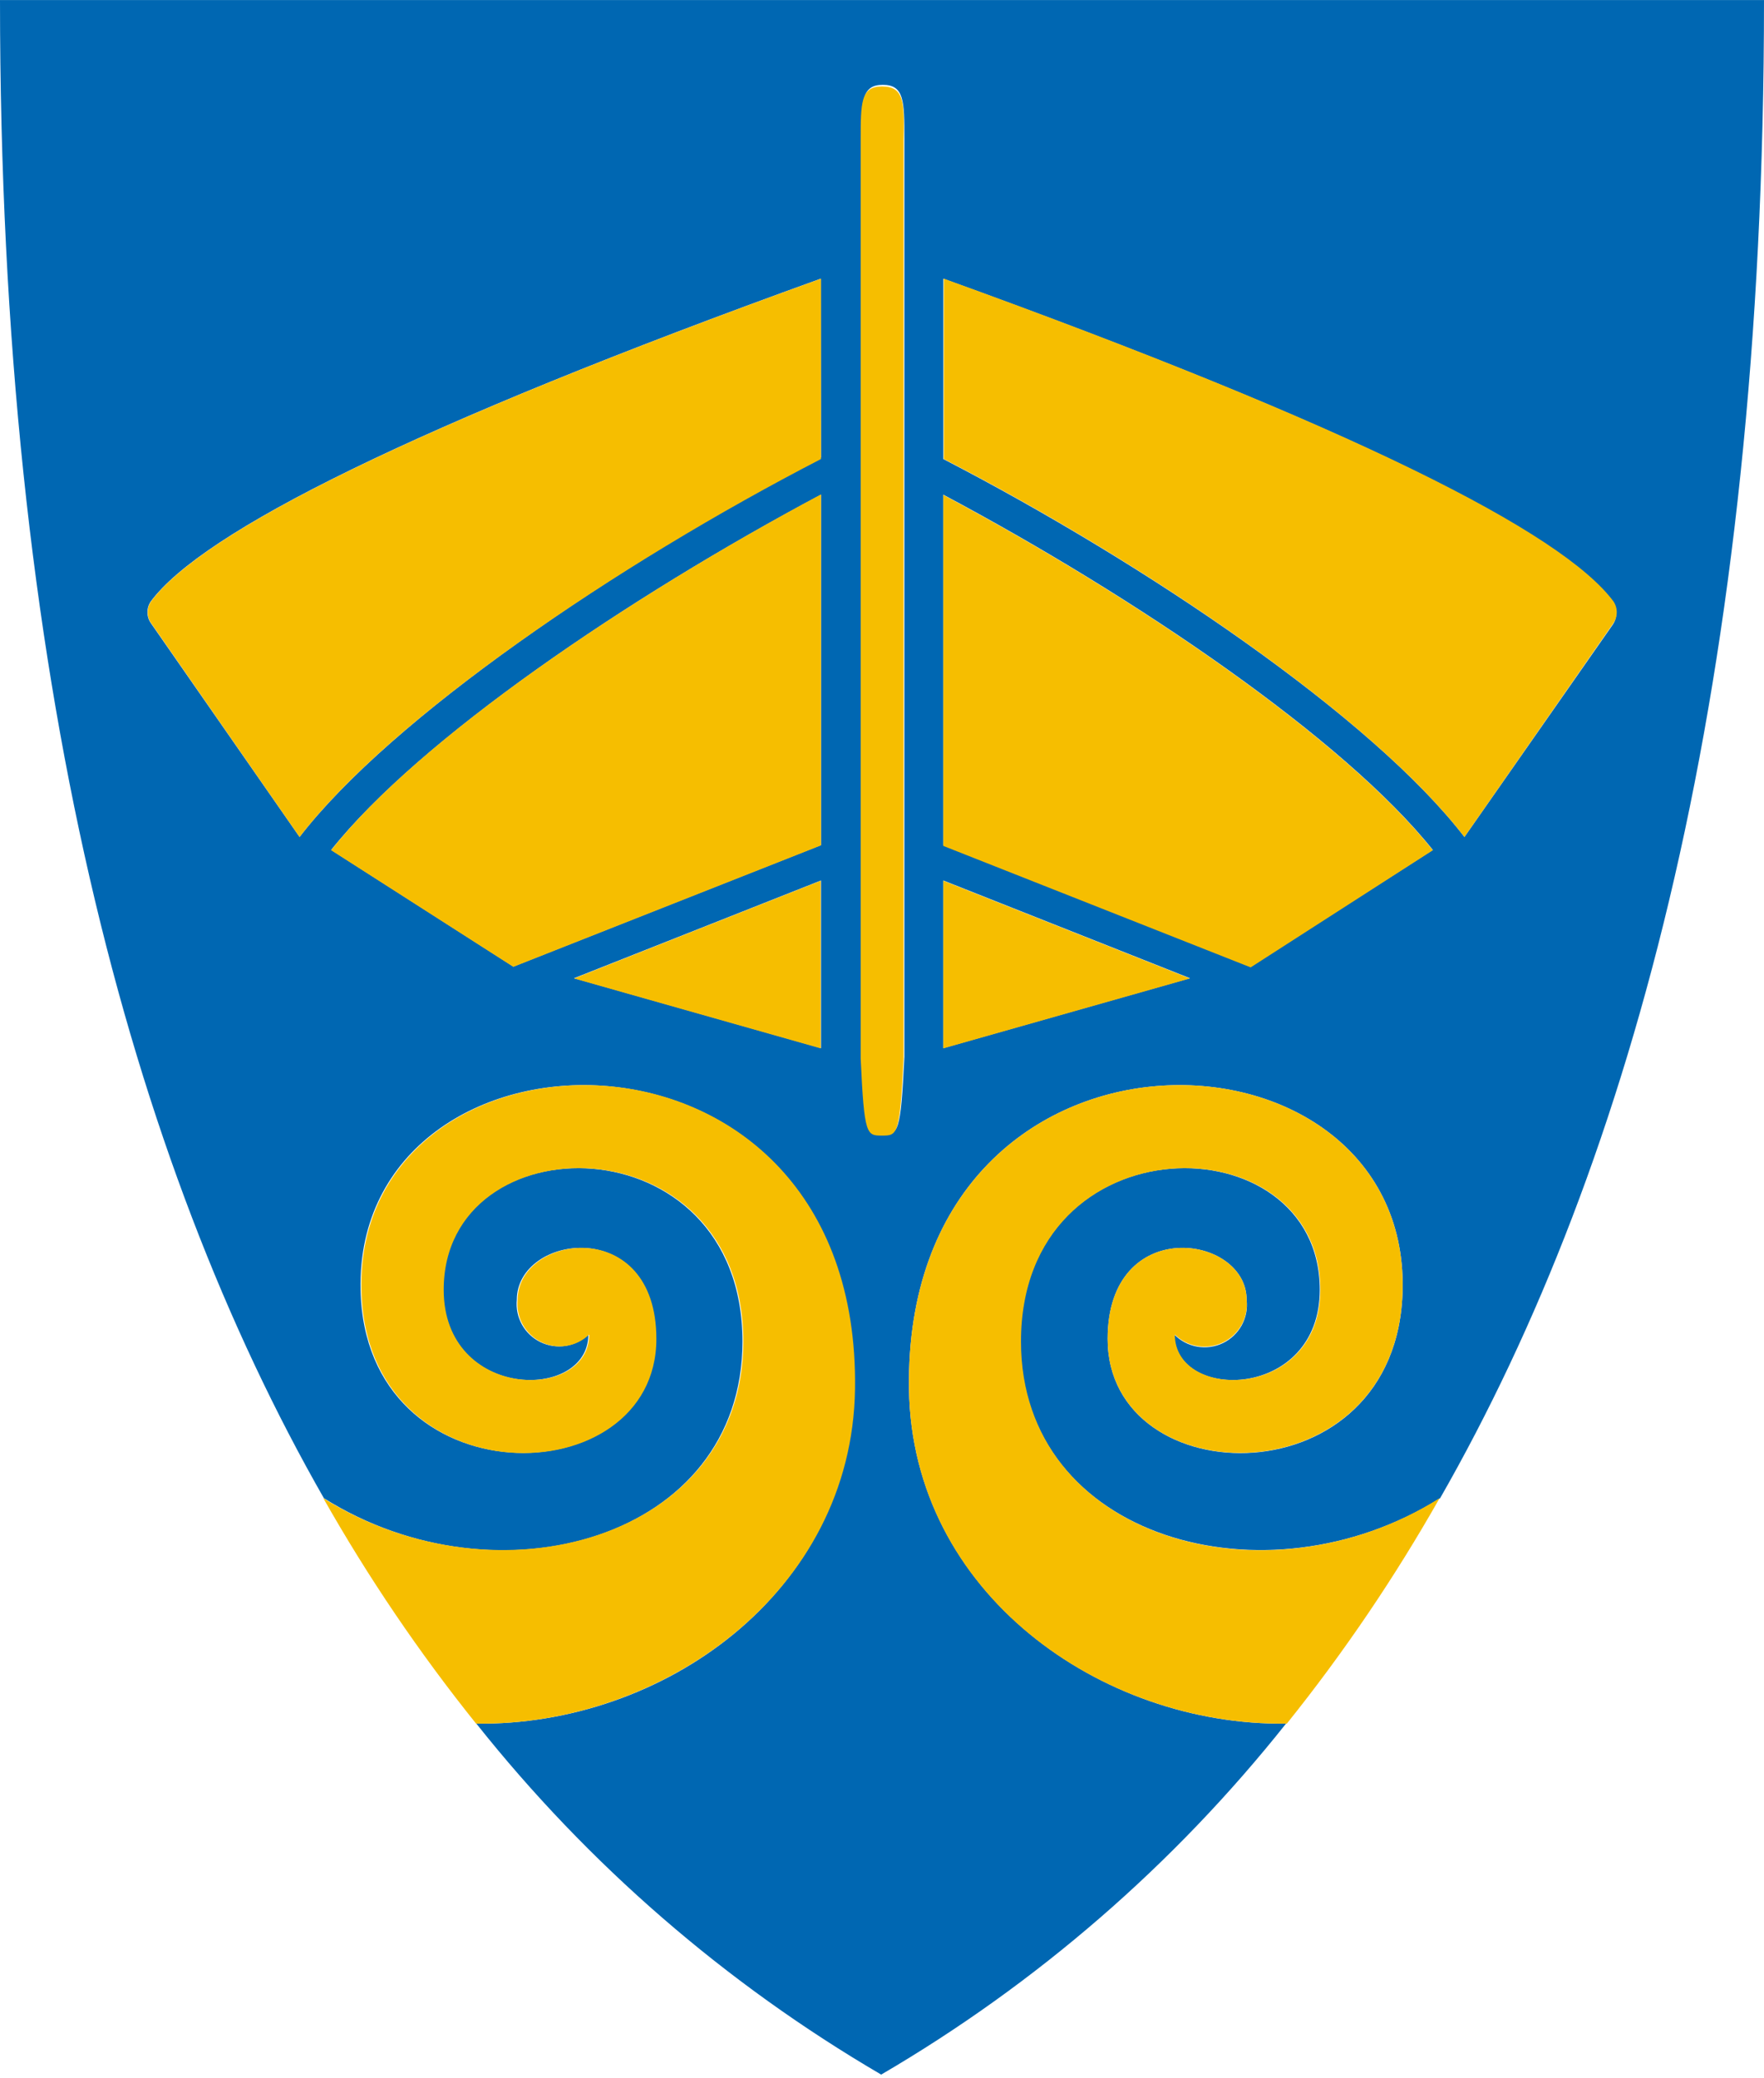 <svg width="400" height="471" viewBox="0 0 400 471" fill="none" xmlns="http://www.w3.org/2000/svg">
<g clip-path="url(#clip0)">
<path d="M206.12 314.883C204.835 225.47 319.4 228.653 318.054 292.361C317.075 340.342 251.163 339.118 251.163 303.5C251.163 275.287 282.68 279.754 282.68 294.626C282.926 296.62 282.539 298.641 281.576 300.404C280.613 302.167 279.122 303.584 277.311 304.455C275.501 305.327 273.463 305.609 271.484 305.262C269.505 304.914 267.685 303.956 266.279 302.52C266.279 317.759 299.266 317.453 299.266 292.361C299.266 253.989 231.395 253.683 231.395 304.112C231.395 348.665 286.965 364.454 326.561 339.607C370.318 263.169 400 154.234 400 0.011H0C0 154.234 29.743 263.169 73.439 339.607C112.913 364.454 168.36 348.848 168.36 304.112C168.36 253.683 100.428 253.989 100.428 292.361C100.428 317.453 133.415 317.759 133.415 302.52C131.997 303.883 130.195 304.778 128.252 305.084C126.309 305.391 124.32 305.093 122.551 304.232C120.783 303.371 119.321 301.989 118.364 300.271C117.406 298.553 116.999 296.582 117.197 294.626C117.197 279.754 148.654 275.287 148.654 303.5C148.654 339.118 82.742 340.219 81.763 292.361C80.416 228.653 194.982 225.47 193.697 314.883C193.023 361.272 150.061 391.26 108.017 390.709C133.426 422.685 164.554 449.662 199.816 470.268C235.079 449.662 266.207 422.685 291.616 390.709C249.755 391.26 206.793 361.088 206.12 314.883ZM213.892 63.169C306.671 96.645 354.039 120.635 365.728 136.609C366.226 137.339 366.491 138.203 366.491 139.087C366.491 139.971 366.226 140.835 365.728 141.566L332.069 189.73C311.261 162.679 260.037 127.918 213.892 104.05V63.169ZM213.892 112.129C257.589 135.385 304.835 167.514 324.908 192.667L283.598 219.105L213.892 191.566V112.129ZM213.892 199.583L269.829 221.737L213.892 237.588V199.583ZM186.169 237.588L130.171 221.737L186.169 199.583V237.588ZM186.169 191.566L116.402 219.105L75.092 192.667C95.165 167.514 142.411 135.385 186.169 112.129V191.566ZM186.169 103.683C139.963 127.918 88.8 162.679 67.931 189.73L34.211 141.26C33.705 140.532 33.434 139.667 33.434 138.781C33.434 137.895 33.705 137.03 34.211 136.303C45.9 120.635 93.268 96.645 186.108 63.169L186.169 103.683ZM205.08 239.546C204.223 257.049 203.672 257.049 200.184 257.049C196.695 257.049 196.144 257.049 195.349 239.546V31.468C195.349 23.022 195.349 19.228 200.184 19.228C205.018 19.228 205.08 22.9 205.08 31.468V239.546Z" fill="#0067B2"/>
<path d="M213.892 199.645V237.65L269.829 221.799L213.892 199.645Z" fill="#F6BE00"/>
<path d="M332.068 189.73L365.85 141.26C366.348 140.529 366.614 139.665 366.614 138.781C366.614 137.897 366.348 137.034 365.85 136.303C354.161 120.636 306.793 96.646 214.014 63.169V104.051C260.159 127.919 311.261 162.68 332.068 189.73Z" fill="#F6BE00"/>
<path d="M324.908 192.729C304.835 167.576 257.589 135.446 213.892 112.19V191.75L283.598 219.29L324.908 192.729Z" fill="#F6BE00"/>
<path d="M186.108 237.65V199.645L130.171 221.799L186.108 237.65Z" fill="#F6BE00"/>
<path d="M75.092 192.729L116.402 219.167L186.169 191.627V112.068C142.411 135.446 94.921 167.576 75.092 192.729Z" fill="#F6BE00"/>
<path d="M200 19.595C195.165 19.595 195.165 23.267 195.165 31.835V239.913C195.961 257.416 196.512 257.416 200 257.416C203.488 257.416 204.039 257.416 204.896 239.913V31.835C205.08 23.267 205.08 19.595 200 19.595Z" fill="#F6BE00"/>
<path d="M34.272 136.303C33.766 137.031 33.495 137.895 33.495 138.781C33.495 139.667 33.766 140.532 34.272 141.26L67.931 189.73C88.739 162.68 139.963 127.919 186.169 104.051V63.169C93.329 96.646 45.961 120.636 34.272 136.303Z" fill="#F6BE00"/>
<path d="M193.88 314.883C195.165 225.47 80.6 228.653 81.946 292.361C82.925 340.342 148.837 339.118 148.837 303.5C148.837 275.287 117.381 279.754 117.381 294.626C117.183 296.583 117.59 298.553 118.547 300.271C119.505 301.989 120.966 303.372 122.735 304.232C124.503 305.093 126.493 305.391 128.436 305.085C130.378 304.778 132.18 303.883 133.598 302.521C133.598 317.759 100.612 317.453 100.612 292.361C100.612 253.989 168.543 253.683 168.543 304.112C168.543 348.665 112.913 364.454 73.317 339.607C83.473 357.543 95.057 374.632 107.956 390.709C150 391.26 193.207 361.088 193.88 314.883Z" fill="#F6BE00"/>
<path d="M231.518 304.112C231.518 253.683 299.388 253.989 299.388 292.361C299.388 317.453 266.401 317.759 266.401 302.521C267.816 303.907 269.624 304.823 271.578 305.142C273.533 305.461 275.539 305.169 277.321 304.305C279.103 303.441 280.574 302.047 281.534 300.314C282.493 298.582 282.894 296.595 282.681 294.626C282.681 279.754 251.163 275.287 251.163 303.5C251.163 339.118 317.075 340.219 318.054 292.361C319.4 228.653 204.835 225.47 206.12 314.883C206.793 361.272 249.755 391.26 291.799 390.709C304.698 374.632 316.282 357.543 326.438 339.607C287.087 364.454 231.518 348.849 231.518 304.112Z" fill="#F6BE00"/>
</g>
<defs>
<clipPath id="clip0">
<rect y="0.011" width="400" height="470.26" fill="white"/>
</clipPath>
</defs>
</svg>
